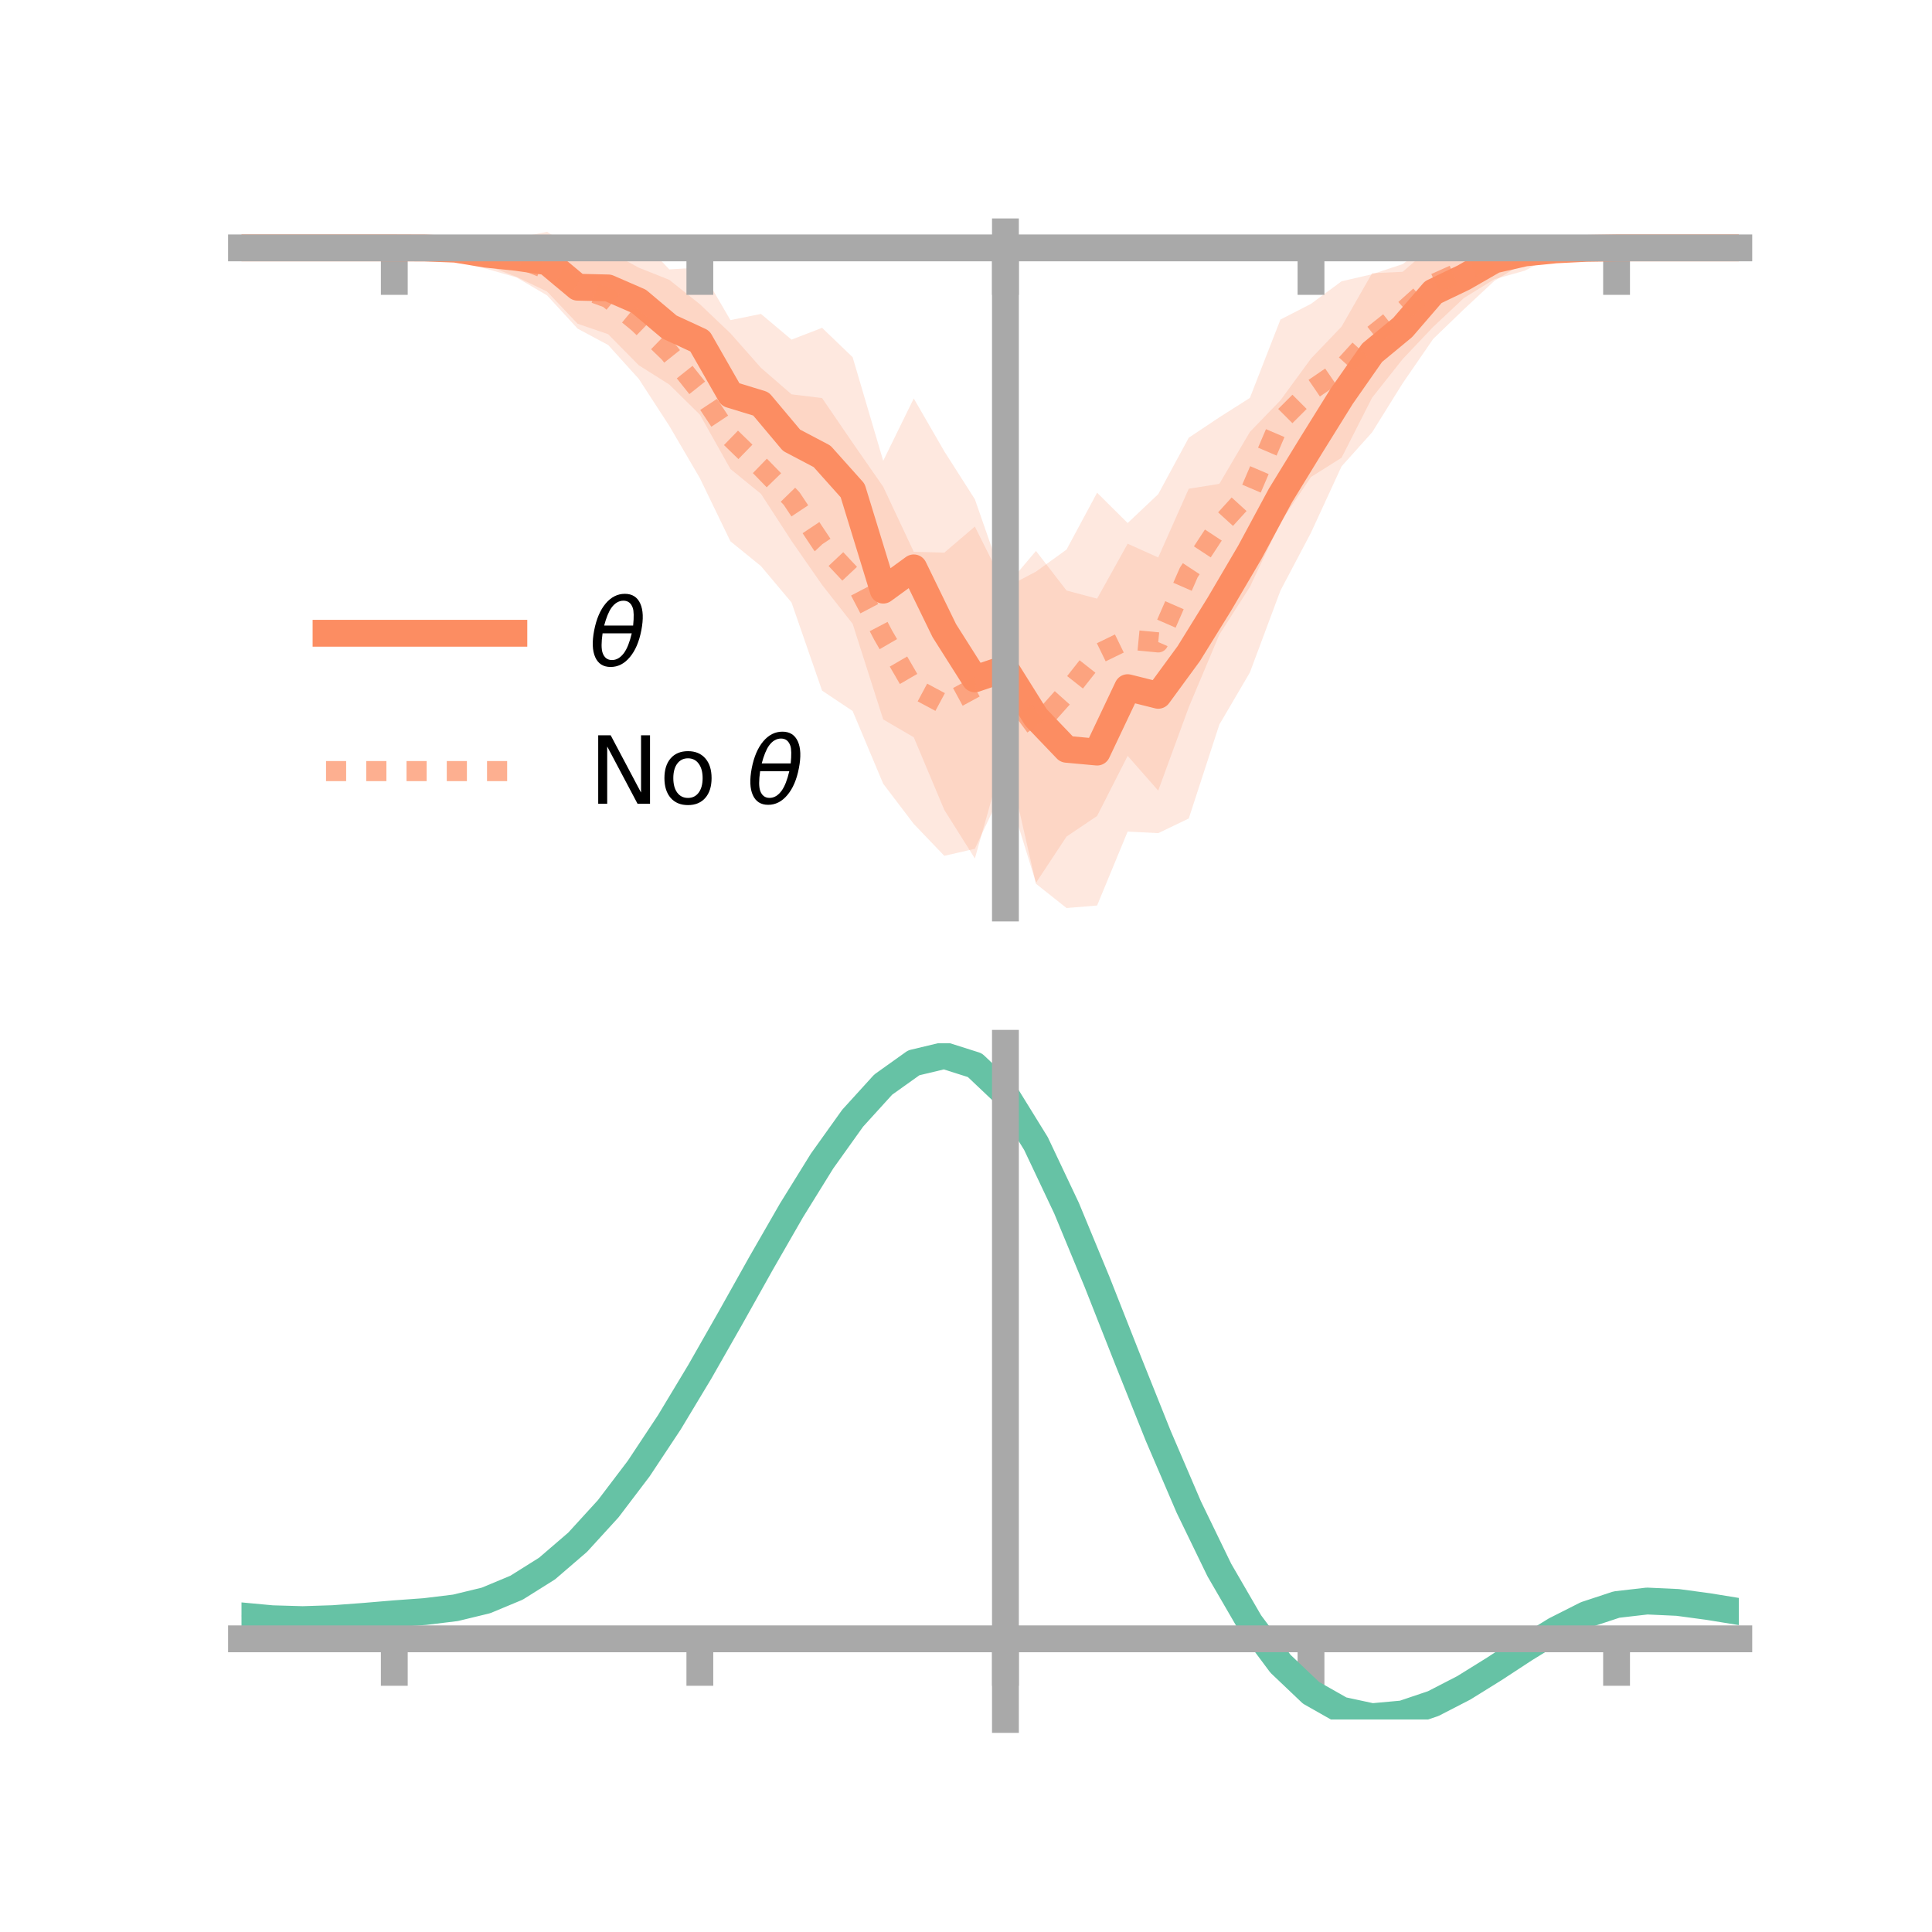 <?xml version="1.0" encoding="utf-8" standalone="no"?>
<!DOCTYPE svg PUBLIC "-//W3C//DTD SVG 1.1//EN"
  "http://www.w3.org/Graphics/SVG/1.1/DTD/svg11.dtd">
<!-- Created with matplotlib (https://matplotlib.org/) -->
<svg height="144pt" version="1.1" viewBox="0 0 144 144" width="144pt" xmlns="http://www.w3.org/2000/svg" xmlns:xlink="http://www.w3.org/1999/xlink">
 <defs>
  <style type="text/css">*{stroke-linecap:butt;stroke-linejoin:round;}</style>
 </defs>
 <g id="figure_1">
  <g id="patch_1">
   <path d="M 0 144 
L 144 144 
L 144 0 
L 0 0 
z
" style="fill:none;"/>
  </g>
  <g id="axes_1">
   <g id="patch_2">
    <path d="M 18 67.68 
L 129.6 67.68 
L 129.6 17.28 
L 18 17.28 
z
" style="fill:none;"/>
   </g>
   <g id="PolyCollection_1">
    <path clip-path="url(#p3a8eba4892)" d="M 18 18.477 
L 18 18.477 
L 20.278 18.477 
L 22.555 18.477 
L 24.833 18.477 
L 27.11 18.477 
L 29.388 18.477 
L 31.665 18.418 
L 33.943 18.123 
L 36.22 18.133 
L 38.498 17.733 
L 40.776 17.28 
L 43.053 18.685 
L 45.331 18.01 
L 47.608 17.677 
L 49.886 20.078 
L 52.163 19.942 
L 54.441 23.86 
L 56.718 23.398 
L 58.996 25.315 
L 61.273 24.434 
L 63.551 26.625 
L 65.829 34.347 
L 68.106 29.699 
L 70.384 33.641 
L 72.661 37.211 
L 74.939 43.752 
L 77.216 41.064 
L 79.494 44.014 
L 81.771 44.62 
L 84.049 40.527 
L 86.327 41.551 
L 88.604 36.427 
L 90.882 36.064 
L 93.159 32.195 
L 95.437 29.837 
L 97.714 26.726 
L 99.992 24.344 
L 102.269 20.365 
L 104.547 20.259 
L 106.824 18.288 
L 109.102 18.303 
L 111.38 17.806 
L 113.657 18.159 
L 115.935 18.141 
L 118.212 18.321 
L 120.49 18.477 
L 122.767 18.477 
L 125.045 18.477 
L 127.322 18.477 
L 129.6 18.477 
L 129.6 18.477 
L 129.6 18.477 
L 127.322 18.477 
L 125.045 18.477 
L 122.767 18.477 
L 120.49 18.477 
L 118.212 18.701 
L 115.935 19.11 
L 113.657 19.55 
L 111.38 20.936 
L 109.102 23.06 
L 106.824 25.259 
L 104.547 28.565 
L 102.269 32.223 
L 99.992 34.761 
L 97.714 39.702 
L 95.437 44.021 
L 93.159 50.123 
L 90.882 54.006 
L 88.604 61.005 
L 86.327 62.098 
L 84.049 61.981 
L 81.771 67.492 
L 79.494 67.68 
L 77.216 65.871 
L 74.939 55.91 
L 72.661 63.986 
L 70.384 60.368 
L 68.106 54.952 
L 65.829 53.623 
L 63.551 46.496 
L 61.273 43.593 
L 58.996 40.316 
L 56.718 36.808 
L 54.441 34.955 
L 52.163 30.904 
L 49.886 28.661 
L 47.608 27.223 
L 45.331 24.911 
L 43.053 24.129 
L 40.776 21.732 
L 38.498 20.636 
L 36.22 19.76 
L 33.943 19.021 
L 31.665 18.552 
L 29.388 18.477 
L 27.11 18.477 
L 24.833 18.477 
L 22.555 18.477 
L 20.278 18.477 
L 18 18.477 
z
" style="fill:#fc8d62;fill-opacity:0.2;"/>
   </g>
   <g id="PolyCollection_2">
    <path clip-path="url(#p3a8eba4892)" d="M 18 18.477 
L 18 18.477 
L 20.278 18.477 
L 22.555 18.477 
L 24.833 18.477 
L 27.11 18.477 
L 29.388 18.477 
L 31.665 18.45 
L 33.943 17.95 
L 36.22 17.617 
L 38.498 17.688 
L 40.776 18.128 
L 43.053 18.29 
L 45.331 18.711 
L 47.608 19.95 
L 49.886 20.858 
L 52.163 22.673 
L 54.441 24.841 
L 56.718 27.416 
L 58.996 29.391 
L 61.273 29.669 
L 63.551 33.003 
L 65.829 36.279 
L 68.106 41.128 
L 70.384 41.19 
L 72.661 39.245 
L 74.939 43.803 
L 77.216 42.605 
L 79.494 40.962 
L 81.771 36.723 
L 84.049 38.984 
L 86.327 36.832 
L 88.604 32.625 
L 90.882 31.104 
L 93.159 29.658 
L 95.437 23.817 
L 97.714 22.647 
L 99.992 20.966 
L 102.269 20.438 
L 104.547 19.686 
L 106.824 18.003 
L 109.102 18.107 
L 111.38 17.59 
L 113.657 17.721 
L 115.935 17.828 
L 118.212 18.284 
L 120.49 18.477 
L 122.767 18.477 
L 125.045 18.477 
L 127.322 18.477 
L 129.6 18.477 
L 129.6 18.477 
L 129.6 18.477 
L 127.322 18.477 
L 125.045 18.477 
L 122.767 18.477 
L 120.49 18.477 
L 118.212 18.736 
L 115.935 18.972 
L 113.657 20.172 
L 111.38 20.811 
L 109.102 22.218 
L 106.824 24.36 
L 104.547 26.764 
L 102.269 29.641 
L 99.992 34.118 
L 97.714 35.551 
L 95.437 38.93 
L 93.159 43.747 
L 90.882 47.3 
L 88.604 52.711 
L 86.327 58.928 
L 84.049 56.339 
L 81.771 60.819 
L 79.494 62.353 
L 77.216 65.801 
L 74.939 58.426 
L 72.661 63.265 
L 70.384 63.789 
L 68.106 61.41 
L 65.829 58.417 
L 63.551 52.994 
L 61.273 51.474 
L 58.996 44.907 
L 56.718 42.194 
L 54.441 40.345 
L 52.163 35.636 
L 49.886 31.743 
L 47.608 28.235 
L 45.331 25.716 
L 43.053 24.495 
L 40.776 22.017 
L 38.498 20.679 
L 36.22 20.023 
L 33.943 19.473 
L 31.665 18.498 
L 29.388 18.477 
L 27.11 18.477 
L 24.833 18.477 
L 22.555 18.477 
L 20.278 18.477 
L 18 18.477 
z
" style="fill:#fc8d62;fill-opacity:0.2;"/>
   </g>
   <g id="matplotlib.axis_1">
    <g id="xtick_1">
     <g id="line2d_1">
      <defs>
       <path d="M 0 0 
L 0 3.5 
" id="mf85899edeb" style="stroke:#a9a9a9;stroke-width:2;"/>
      </defs>
      <g>
       <use style="fill:#a9a9a9;stroke:#a9a9a9;stroke-width:2;" x="29.388" xlink:href="#mf85899edeb" y="18.477"/>
      </g>
     </g>
    </g>
    <g id="xtick_2">
     <g id="line2d_2">
      <g>
       <use style="fill:#a9a9a9;stroke:#a9a9a9;stroke-width:2;" x="52.163" xlink:href="#mf85899edeb" y="18.477"/>
      </g>
     </g>
    </g>
    <g id="xtick_3">
     <g id="line2d_3">
      <g>
       <use style="fill:#a9a9a9;stroke:#a9a9a9;stroke-width:2;" x="74.939" xlink:href="#mf85899edeb" y="18.477"/>
      </g>
     </g>
    </g>
    <g id="xtick_4">
     <g id="line2d_4">
      <g>
       <use style="fill:#a9a9a9;stroke:#a9a9a9;stroke-width:2;" x="97.714" xlink:href="#mf85899edeb" y="18.477"/>
      </g>
     </g>
    </g>
    <g id="xtick_5">
     <g id="line2d_5">
      <g>
       <use style="fill:#a9a9a9;stroke:#a9a9a9;stroke-width:2;" x="120.49" xlink:href="#mf85899edeb" y="18.477"/>
      </g>
     </g>
    </g>
   </g>
   <g id="matplotlib.axis_2"/>
   <g id="line2d_6">
    <path clip-path="url(#p3a8eba4892)" d="M 18 18.477 
L 20.278 18.477 
L 22.555 18.477 
L 24.833 18.477 
L 27.11 18.477 
L 29.388 18.477 
L 31.665 18.485 
L 33.943 18.572 
L 36.22 18.947 
L 38.498 19.184 
L 40.776 19.506 
L 43.053 21.407 
L 45.331 21.46 
L 47.608 22.45 
L 49.886 24.369 
L 52.163 25.423 
L 54.441 29.407 
L 56.718 30.103 
L 58.996 32.815 
L 61.273 34.014 
L 63.551 36.561 
L 65.829 43.985 
L 68.106 42.326 
L 70.384 47.005 
L 72.661 50.598 
L 74.939 49.831 
L 77.216 53.467 
L 79.494 55.847 
L 81.771 56.056 
L 84.049 51.254 
L 86.327 51.824 
L 88.604 48.716 
L 90.882 45.035 
L 93.159 41.159 
L 95.437 36.929 
L 97.714 33.214 
L 99.992 29.552 
L 102.269 26.294 
L 104.547 24.412 
L 106.824 21.774 
L 109.102 20.681 
L 111.38 19.371 
L 113.657 18.854 
L 115.935 18.625 
L 118.212 18.511 
L 120.49 18.477 
L 122.767 18.477 
L 125.045 18.477 
L 127.322 18.477 
L 129.6 18.477 
" style="fill:none;stroke:#fc8d62;stroke-linecap:square;stroke-width:2;"/>
   </g>
   <g id="line2d_7">
    <path clip-path="url(#p3a8eba4892)" d="M 18 18.477 
L 20.278 18.477 
L 22.555 18.477 
L 24.833 18.477 
L 27.11 18.477 
L 29.388 18.477 
L 31.665 18.474 
L 33.943 18.711 
L 36.22 18.82 
L 38.498 19.183 
L 40.776 20.072 
L 43.053 21.392 
L 45.331 22.214 
L 47.608 24.092 
L 49.886 26.3 
L 52.163 29.155 
L 54.441 32.593 
L 56.718 34.805 
L 58.996 37.149 
L 61.273 40.572 
L 63.551 42.998 
L 65.829 47.348 
L 68.106 51.269 
L 70.384 52.49 
L 72.661 51.255 
L 74.939 51.115 
L 77.216 54.203 
L 79.494 51.657 
L 81.771 48.771 
L 84.049 47.661 
L 86.327 47.88 
L 88.604 42.668 
L 90.882 39.202 
L 93.159 36.702 
L 95.437 31.373 
L 97.714 29.099 
L 99.992 27.542 
L 102.269 25.039 
L 104.547 23.225 
L 106.824 21.181 
L 109.102 20.162 
L 111.38 19.2 
L 113.657 18.946 
L 115.935 18.4 
L 118.212 18.51 
L 120.49 18.477 
L 122.767 18.477 
L 125.045 18.477 
L 127.322 18.477 
L 129.6 18.477 
" style="fill:none;stroke:#fc8d62;stroke-dasharray:1.5,1.5;stroke-dashoffset:0;stroke-opacity:0.7;stroke-width:1.5;"/>
   </g>
   <g id="patch_3">
    <path d="M 74.939 67.68 
L 74.939 17.28 
" style="fill:none;stroke:#a9a9a9;stroke-linecap:square;stroke-linejoin:miter;stroke-width:2;"/>
   </g>
   <g id="patch_4">
    <path d="M 129.6 67.68 
L 129.6 17.28 
" style="fill:none;"/>
   </g>
   <g id="patch_5">
    <path d="M 18 18.477 
L 129.6 18.477 
" style="fill:none;stroke:#a9a9a9;stroke-linecap:square;stroke-linejoin:miter;stroke-width:2;"/>
   </g>
   <g id="patch_6">
    <path d="M 18 17.28 
L 129.6 17.28 
" style="fill:none;"/>
   </g>
   <g id="legend_1">
    <g id="line2d_8">
     <path d="M 24.3 47.2 
L 38.3 47.2 
" style="fill:none;stroke:#fc8d62;stroke-linecap:square;stroke-width:2;"/>
    </g>
    <g id="line2d_9"/>
    <g id="text_1">
     <!-- $\theta$ -->
     <g transform="translate(43.9 49.65)scale(0.07 -0.07)">
      <defs>
       <path d="M 45.516 34.672 
L 14.453 34.672 
Q 12.359 20.062 14.5 13.875 
Q 17.188 6.25 24.469 6.25 
Q 31.781 6.25 37.359 13.922 
Q 42.234 20.656 45.516 34.672 
z
M 47.016 42.969 
Q 48.344 56.844 46.625 61.719 
Q 43.953 69.438 36.766 69.438 
Q 29.297 69.438 23.828 61.812 
Q 19.531 55.672 16.156 42.969 
z
M 38.188 76.766 
Q 49.906 76.766 54.594 66.406 
Q 59.281 56.109 55.719 37.844 
Q 52.203 19.625 43.453 9.281 
Q 34.766 -1.125 23.047 -1.125 
Q 11.281 -1.125 6.641 9.281 
Q 2 19.625 5.516 37.844 
Q 9.078 56.109 17.719 66.406 
Q 26.422 76.766 38.188 76.766 
z
" id="DejaVuSans-Oblique-952"/>
      </defs>
      <use transform="translate(0 0.234)" xlink:href="#DejaVuSans-Oblique-952"/>
     </g>
    </g>
    <g id="line2d_10">
     <path d="M 24.3 57.474 
L 38.3 57.474 
" style="fill:none;stroke:#fc8d62;stroke-dasharray:1.5,1.5;stroke-dashoffset:0;stroke-opacity:0.7;stroke-width:1.5;"/>
    </g>
    <g id="line2d_11"/>
    <g id="text_2">
     <!-- No $\theta$ -->
     <g transform="translate(43.9 59.924)scale(0.07 -0.07)">
      <defs>
       <path d="M 9.812 72.906 
L 23.094 72.906 
L 55.422 11.922 
L 55.422 72.906 
L 64.984 72.906 
L 64.984 0 
L 51.703 0 
L 19.391 60.984 
L 19.391 0 
L 9.812 0 
z
" id="DejaVuSans-78"/>
       <path d="M 30.609 48.391 
Q 23.391 48.391 19.188 42.75 
Q 14.984 37.109 14.984 27.297 
Q 14.984 17.484 19.156 11.844 
Q 23.344 6.203 30.609 6.203 
Q 37.797 6.203 41.984 11.859 
Q 46.188 17.531 46.188 27.297 
Q 46.188 37.016 41.984 42.703 
Q 37.797 48.391 30.609 48.391 
z
M 30.609 56 
Q 42.328 56 49.016 48.375 
Q 55.719 40.766 55.719 27.297 
Q 55.719 13.875 49.016 6.219 
Q 42.328 -1.422 30.609 -1.422 
Q 18.844 -1.422 12.172 6.219 
Q 5.516 13.875 5.516 27.297 
Q 5.516 40.766 12.172 48.375 
Q 18.844 56 30.609 56 
z
" id="DejaVuSans-111"/>
       <path id="DejaVuSans-32"/>
      </defs>
      <use transform="translate(0 0.234)" xlink:href="#DejaVuSans-78"/>
      <use transform="translate(74.805 0.234)" xlink:href="#DejaVuSans-111"/>
      <use transform="translate(135.986 0.234)" xlink:href="#DejaVuSans-32"/>
      <use transform="translate(167.773 0.234)" xlink:href="#DejaVuSans-Oblique-952"/>
     </g>
    </g>
   </g>
  </g>
  <g id="axes_2">
   <g id="patch_7">
    <path d="M 18 128.16 
L 129.6 128.16 
L 129.6 77.76 
L 18 77.76 
z
" style="fill:none;"/>
   </g>
   <g id="PolyCollection_3">
    <path clip-path="url(#p45f8c02bc3)" d="M 18 120.477 
L 18 120.4 
L 20.278 120.621 
L 22.555 120.687 
L 24.833 120.607 
L 27.11 120.428 
L 29.388 120.228 
L 31.665 120.058 
L 33.943 119.775 
L 36.22 119.217 
L 38.498 118.259 
L 40.776 116.809 
L 43.053 114.814 
L 45.331 112.268 
L 47.608 109.201 
L 49.886 105.683 
L 52.163 101.814 
L 54.441 97.724 
L 56.718 93.568 
L 58.996 89.521 
L 61.273 85.771 
L 63.551 82.518 
L 65.829 79.965 
L 68.106 78.313 
L 70.384 77.76 
L 72.661 78.495 
L 74.939 80.686 
L 77.216 84.424 
L 79.494 89.307 
L 81.771 94.888 
L 84.049 100.748 
L 86.327 106.523 
L 88.604 111.912 
L 90.882 116.68 
L 93.159 120.663 
L 95.437 123.762 
L 97.714 125.949 
L 99.992 127.25 
L 102.269 127.743 
L 104.547 127.543 
L 106.824 126.788 
L 109.102 125.633 
L 111.38 124.241 
L 113.657 122.776 
L 115.935 121.397 
L 118.212 120.258 
L 120.49 119.511 
L 122.767 119.251 
L 125.045 119.361 
L 127.322 119.678 
L 129.6 120.061 
L 129.6 120.165 
L 129.6 120.165 
L 127.322 119.808 
L 125.045 119.512 
L 122.767 119.413 
L 120.49 119.677 
L 118.212 120.433 
L 115.935 121.597 
L 113.657 123.019 
L 111.38 124.534 
L 109.102 125.973 
L 106.824 127.166 
L 104.547 127.946 
L 102.269 128.16 
L 99.992 127.676 
L 97.714 126.392 
L 95.437 124.248 
L 93.159 121.227 
L 90.882 117.359 
L 88.604 112.736 
L 86.327 107.512 
L 84.049 101.909 
L 81.771 96.219 
L 79.494 90.795 
L 77.216 86.048 
L 74.939 82.415 
L 72.661 80.29 
L 70.384 79.581 
L 68.106 80.119 
L 65.829 81.714 
L 63.551 84.175 
L 61.273 87.302 
L 58.996 90.9 
L 56.718 94.776 
L 54.441 98.751 
L 52.163 102.658 
L 49.886 106.352 
L 47.608 109.712 
L 45.331 112.643 
L 43.053 115.085 
L 40.776 117.008 
L 38.498 118.419 
L 36.22 119.358 
L 33.943 119.903 
L 31.665 120.177 
L 29.388 120.336 
L 27.11 120.52 
L 24.833 120.679 
L 22.555 120.745 
L 20.278 120.679 
L 18 120.477 
z
" style="fill:#66c2a5;fill-opacity:0.2;"/>
   </g>
   <g id="matplotlib.axis_3">
    <g id="xtick_6">
     <g id="line2d_12">
      <g>
       <use style="fill:#a9a9a9;stroke:#a9a9a9;stroke-width:2;" x="29.388" xlink:href="#mf85899edeb" y="122.149"/>
      </g>
     </g>
    </g>
    <g id="xtick_7">
     <g id="line2d_13">
      <g>
       <use style="fill:#a9a9a9;stroke:#a9a9a9;stroke-width:2;" x="52.163" xlink:href="#mf85899edeb" y="122.149"/>
      </g>
     </g>
    </g>
    <g id="xtick_8">
     <g id="line2d_14">
      <g>
       <use style="fill:#a9a9a9;stroke:#a9a9a9;stroke-width:2;" x="74.939" xlink:href="#mf85899edeb" y="122.149"/>
      </g>
     </g>
    </g>
    <g id="xtick_9">
     <g id="line2d_15">
      <g>
       <use style="fill:#a9a9a9;stroke:#a9a9a9;stroke-width:2;" x="97.714" xlink:href="#mf85899edeb" y="122.149"/>
      </g>
     </g>
    </g>
    <g id="xtick_10">
     <g id="line2d_16">
      <g>
       <use style="fill:#a9a9a9;stroke:#a9a9a9;stroke-width:2;" x="120.49" xlink:href="#mf85899edeb" y="122.149"/>
      </g>
     </g>
    </g>
   </g>
   <g id="matplotlib.axis_4"/>
   <g id="line2d_17">
    <path clip-path="url(#p45f8c02bc3)" d="M 18 120.438 
L 20.278 120.65 
L 22.555 120.716 
L 24.833 120.643 
L 27.11 120.474 
L 29.388 120.282 
L 31.665 120.117 
L 33.943 119.839 
L 36.22 119.288 
L 38.498 118.339 
L 40.776 116.909 
L 43.053 114.95 
L 45.331 112.456 
L 47.608 109.456 
L 49.886 106.018 
L 52.163 102.236 
L 54.441 98.238 
L 56.718 94.172 
L 58.996 90.21 
L 61.273 86.536 
L 63.551 83.346 
L 65.829 80.84 
L 68.106 79.216 
L 70.384 78.671 
L 72.661 79.393 
L 74.939 81.551 
L 77.216 85.236 
L 79.494 90.051 
L 81.771 95.553 
L 84.049 101.328 
L 86.327 107.017 
L 88.604 112.324 
L 90.882 117.02 
L 93.159 120.945 
L 95.437 124.005 
L 97.714 126.17 
L 99.992 127.463 
L 102.269 127.952 
L 104.547 127.745 
L 106.824 126.977 
L 109.102 125.803 
L 111.38 124.388 
L 113.657 122.897 
L 115.935 121.497 
L 118.212 120.346 
L 120.49 119.594 
L 122.767 119.332 
L 125.045 119.436 
L 127.322 119.743 
L 129.6 120.113 
" style="fill:none;stroke:#66c2a5;stroke-linecap:square;stroke-width:2;"/>
   </g>
   <g id="patch_8">
    <path d="M 74.939 128.16 
L 74.939 77.76 
" style="fill:none;stroke:#a9a9a9;stroke-linecap:square;stroke-linejoin:miter;stroke-width:2;"/>
   </g>
   <g id="patch_9">
    <path d="M 129.6 128.16 
L 129.6 77.76 
" style="fill:none;"/>
   </g>
   <g id="patch_10">
    <path d="M 18 122.149 
L 129.6 122.149 
" style="fill:none;stroke:#a9a9a9;stroke-linecap:square;stroke-linejoin:miter;stroke-width:2;"/>
   </g>
   <g id="patch_11">
    <path d="M 18 77.76 
L 129.6 77.76 
" style="fill:none;"/>
   </g>
  </g>
 </g>
 <defs>
  <clipPath id="p3a8eba4892">
   <rect height="50.4" width="111.6" x="18" y="17.28"/>
  </clipPath>
  <clipPath id="p45f8c02bc3">
   <rect height="50.4" width="111.6" x="18" y="77.76"/>
  </clipPath>
 </defs>
</svg>
